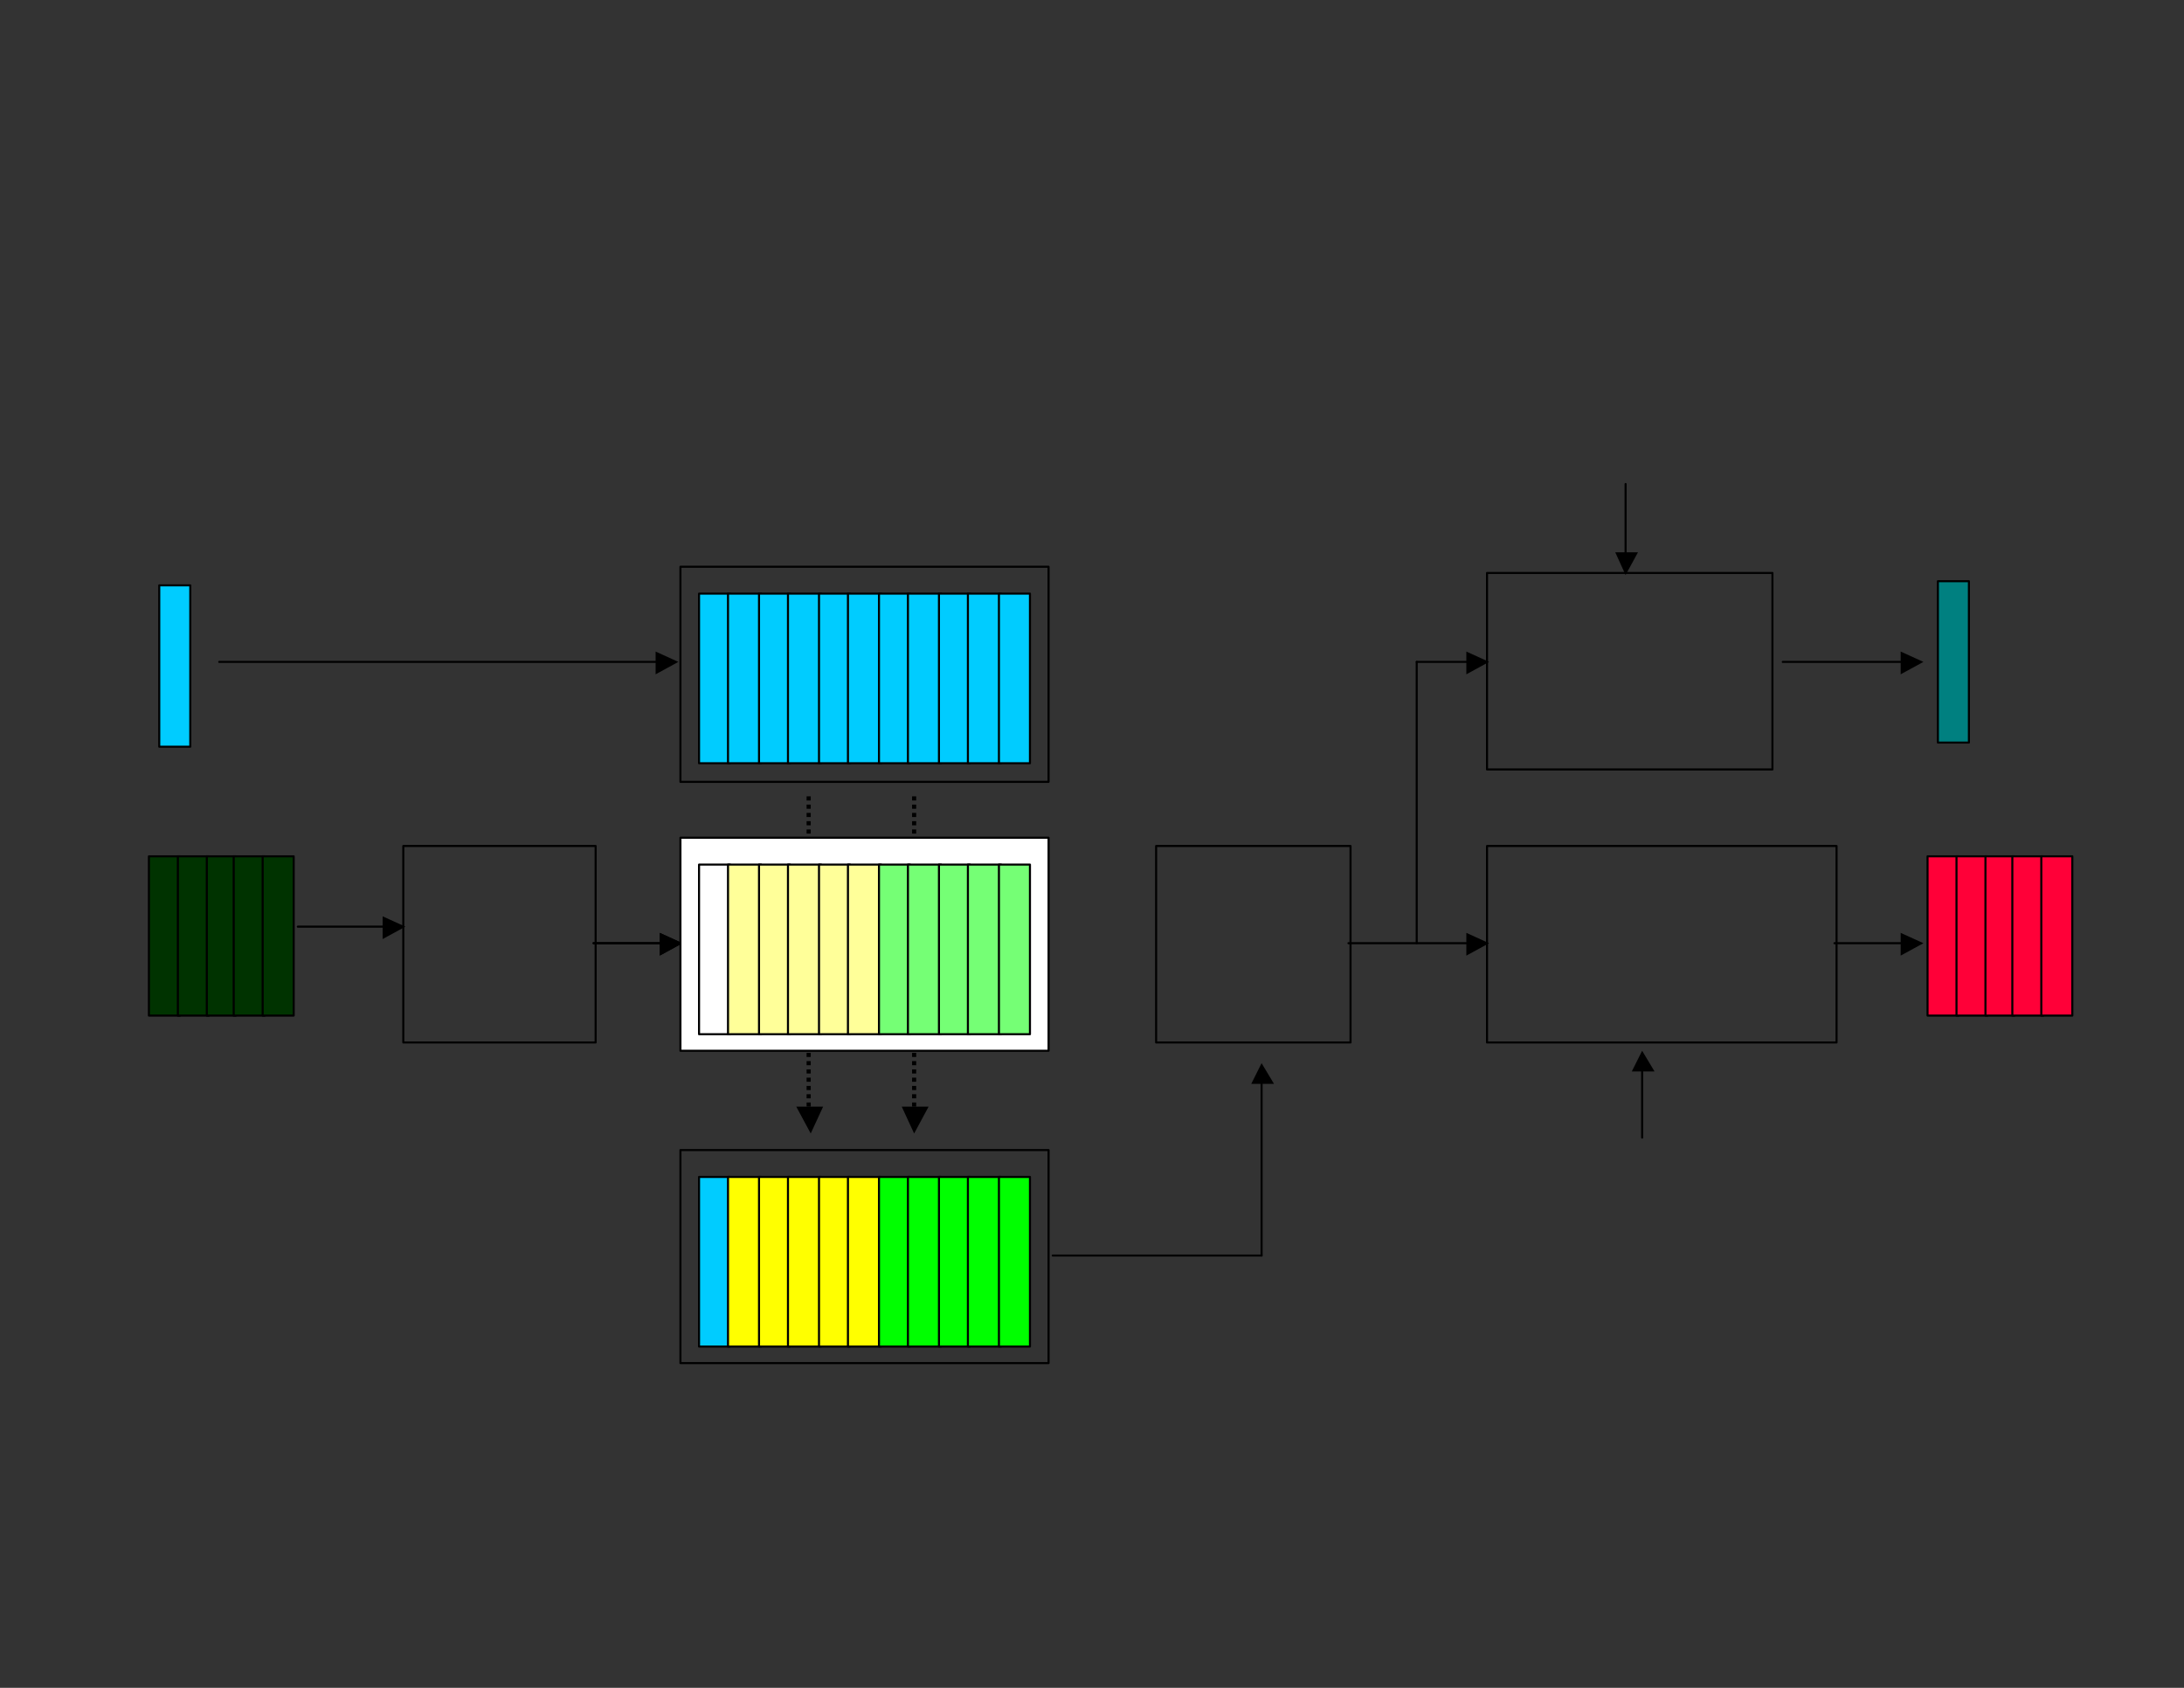 <?xml version="1.0" encoding="UTF-8" standalone="no"?>
<!-- Created with Inkscape (http://www.inkscape.org/) -->

<svg
   xmlns:dc="http://purl.org/dc/elements/1.1/"
   xmlns:cc="http://creativecommons.org/ns#"
   xmlns:rdf="http://www.w3.org/1999/02/22-rdf-syntax-ns#"
   xmlns:svg="http://www.w3.org/2000/svg"
   xmlns="http://www.w3.org/2000/svg"
   xmlns:sodipodi="http://sodipodi.sourceforge.net/DTD/sodipodi-0.dtd"
   xmlns:inkscape="http://www.inkscape.org/namespaces/inkscape"
   id="svg2"
   version="1.1"
   inkscape:version="0.91 r13725"
   xml:space="preserve"
   width="990"
   height="765"
   viewBox="0 0 990 765"
   sodipodi:docname="unscented_transform_schematic.svg"><rect x="0" y="0" width="990" height="765" fill="#333333" stroke="none"/><defs
     id="defs6"><clipPath
       clipPathUnits="userSpaceOnUse"
       id="clipPath230"><path
         d="m 55.5,316.5 15,0 0,18.75 -15,0 0,-18.75 z"
         id="path232"
         inkscape:connector-curvature="0" /></clipPath><clipPath
       clipPathUnits="userSpaceOnUse"
       id="clipPath252"><path
         d="m 72.75,213.75 22.5,0 0,24 -22.5,0 0,-24 z"
         id="path254"
         inkscape:connector-curvature="0" /></clipPath><clipPath
       clipPathUnits="userSpaceOnUse"
       id="clipPath264"><path
         d="m 72.75,211.5 22.5,0 0,14.25 -22.5,0 0,-14.25 z"
         id="path266"
         inkscape:connector-curvature="0" /></clipPath><clipPath
       clipPathUnits="userSpaceOnUse"
       id="clipPath316"><path
         d="m 386.25,121.5 250.5,0 0,30 -250.5,0 0,-30 z"
         id="path318"
         inkscape:connector-curvature="0" /></clipPath><clipPath
       clipPathUnits="userSpaceOnUse"
       id="clipPath328"><path
         d="m 386.25,121.5 250.5,0 0,30 -250.5,0 0,-30 z"
         id="path330"
         inkscape:connector-curvature="0" /></clipPath><clipPath
       clipPathUnits="userSpaceOnUse"
       id="clipPath352"><path
         d="m 429,260.25 47.25,0 0,25.5 -47.25,0 0,-25.5 z"
         id="path354"
         inkscape:connector-curvature="0" /></clipPath><clipPath
       clipPathUnits="userSpaceOnUse"
       id="clipPath364"><path
         d="m 429,255.75 47.25,0 0,30 -47.25,0 0,-30 z"
         id="path366"
         inkscape:connector-curvature="0" /></clipPath><clipPath
       clipPathUnits="userSpaceOnUse"
       id="clipPath376"><path
         d="m 429,255.75 47.25,0 0,30 -47.25,0 0,-30 z"
         id="path378"
         inkscape:connector-curvature="0" /></clipPath><clipPath
       clipPathUnits="userSpaceOnUse"
       id="clipPath420"><path
         d="m 564,414 22.5,0 0,24 -22.5,0 0,-24 z"
         id="path422"
         inkscape:connector-curvature="0" /></clipPath><clipPath
       clipPathUnits="userSpaceOnUse"
       id="clipPath432"><path
         d="m 564,412.5 22.5,0 0,12.75 -22.5,0 0,-12.75 z"
         id="path434"
         inkscape:connector-curvature="0" /></clipPath><clipPath
       clipPathUnits="userSpaceOnUse"
       id="clipPath448"><path
         d="m 570.75,196.5 21.75,0 0,24 -21.75,0 0,-24 z"
         id="path450"
         inkscape:connector-curvature="0" /></clipPath><clipPath
       clipPathUnits="userSpaceOnUse"
       id="clipPath460"><path
         d="m 570.75,195 21.75,0 0,12.75 -21.75,0 0,-12.75 z"
         id="path462"
         inkscape:connector-curvature="0" /></clipPath><clipPath
       clipPathUnits="userSpaceOnUse"
       id="clipPath476"><path
         d="m 700.5,317.25 15,0 0,22.5 -15,0 0,-22.5 z"
         id="path478"
         inkscape:connector-curvature="0" /></clipPath><clipPath
       clipPathUnits="userSpaceOnUse"
       id="clipPath498"><path
         d="m 717.75,215.25 22.5,0 0,24.75 -22.5,0 0,-24.75 z"
         id="path500"
         inkscape:connector-curvature="0" /></clipPath><clipPath
       clipPathUnits="userSpaceOnUse"
       id="clipPath522"><path
         d="m 501,239.25 24,0 0,24 -24,0 0,-24 z"
         id="path524"
         inkscape:connector-curvature="0" /></clipPath><clipPath
       clipPathUnits="userSpaceOnUse"
       id="clipPath534"><path
         d="m 501,237.75 24,0 0,12.75 -24,0 0,-12.75 z"
         id="path536"
         inkscape:connector-curvature="0" /></clipPath></defs><sodipodi:namedview
     pagecolor="#ffffff"
     bordercolor="#666666"
     borderopacity="1"
     objecttolerance="10"
     gridtolerance="10"
     guidetolerance="10"
     inkscape:pageopacity="0"
     inkscape:pageshadow="2"
     inkscape:window-width="1278"
     inkscape:window-height="694"
     id="namedview4"
     showgrid="false"
     inkscape:zoom="1.0845393"
     inkscape:cx="559.15282"
     inkscape:cy="335.20469"
     inkscape:window-x="0"
     inkscape:window-y="0"
     inkscape:window-maximized="0"
     inkscape:current-layer="g10" /><g
     id="g10"
     inkscape:groupmode="layer"
     inkscape:label="The Unscented Particle Filter Presentation"
     transform="matrix(1.25,0,0,-1.25,0,765)"><path
       d="m 292.5,321.75 1.5,0 0,1.5 -1.5,0 0,-1.5 z"
       style="fill:#000000;fill-opacity:1;fill-rule:nonzero;stroke:none"
       id="path14"
       inkscape:connector-curvature="0" /><path
       d="m 292.5,318.75 1.5,0 0,1.5 -1.5,0 0,-1.5 z"
       style="fill:#000000;fill-opacity:1;fill-rule:nonzero;stroke:none"
       id="path16"
       inkscape:connector-curvature="0" /><path
       d="m 292.5,315.75 1.5,0 0,1.5 -1.5,0 0,-1.5 z"
       style="fill:#000000;fill-opacity:1;fill-rule:nonzero;stroke:none"
       id="path18"
       inkscape:connector-curvature="0" /><path
       d="m 292.5,312.75 1.5,0 0,1.5 -1.5,0 0,-1.5 z"
       style="fill:#000000;fill-opacity:1;fill-rule:nonzero;stroke:none"
       id="path20"
       inkscape:connector-curvature="0" /><path
       d="m 292.5,309.75 1.5,0 0,1.5 -1.5,0 0,-1.5 z"
       style="fill:#000000;fill-opacity:1;fill-rule:nonzero;stroke:none"
       id="path22"
       inkscape:connector-curvature="0" /><path
       d="m 292.5,306.75 1.5,0 0,1.5 -1.5,0 0,-1.5 z"
       style="fill:#000000;fill-opacity:1;fill-rule:nonzero;stroke:none"
       id="path24"
       inkscape:connector-curvature="0" /><path
       d="m 292.5,303.75 1.5,0 0,1.5 -1.5,0 0,-1.5 z"
       style="fill:#000000;fill-opacity:1;fill-rule:nonzero;stroke:none"
       id="path26"
       inkscape:connector-curvature="0" /><path
       d="m 292.5,300.75 1.5,0 0,1.5 -1.5,0 0,-1.5 z"
       style="fill:#000000;fill-opacity:1;fill-rule:nonzero;stroke:none"
       id="path28"
       inkscape:connector-curvature="0" /><path
       d="m 292.5,297.75 1.5,0 0,1.5 -1.5,0 0,-1.5 z"
       style="fill:#000000;fill-opacity:1;fill-rule:nonzero;stroke:none"
       id="path30"
       inkscape:connector-curvature="0" /><path
       d="m 292.5,294.75 1.5,0 0,1.5 -1.5,0 0,-1.5 z"
       style="fill:#000000;fill-opacity:1;fill-rule:nonzero;stroke:none"
       id="path32"
       inkscape:connector-curvature="0" /><path
       d="m 292.5,291.75 1.5,0 0,1.5 -1.5,0 0,-1.5 z"
       style="fill:#000000;fill-opacity:1;fill-rule:nonzero;stroke:none"
       id="path34"
       inkscape:connector-curvature="0" /><path
       d="m 292.5,288.75 1.5,0 0,1.5 -1.5,0 0,-1.5 z"
       style="fill:#000000;fill-opacity:1;fill-rule:nonzero;stroke:none"
       id="path36"
       inkscape:connector-curvature="0" /><path
       d="m 292.5,285.75 1.5,0 0,1.5 -1.5,0 0,-1.5 z"
       style="fill:#000000;fill-opacity:1;fill-rule:nonzero;stroke:none"
       id="path38"
       inkscape:connector-curvature="0" /><path
       d="m 292.5,282.75 1.5,0 0,1.5 -1.5,0 0,-1.5 z"
       style="fill:#000000;fill-opacity:1;fill-rule:nonzero;stroke:none"
       id="path40"
       inkscape:connector-curvature="0" /><path
       d="m 292.5,279.75 1.5,0 0,1.5 -1.5,0 0,-1.5 z"
       style="fill:#000000;fill-opacity:1;fill-rule:nonzero;stroke:none"
       id="path42"
       inkscape:connector-curvature="0" /><path
       d="m 292.5,276.75 1.5,0 0,1.5 -1.5,0 0,-1.5 z"
       style="fill:#000000;fill-opacity:1;fill-rule:nonzero;stroke:none"
       id="path44"
       inkscape:connector-curvature="0" /><path
       d="m 292.5,273.75 1.5,0 0,1.5 -1.5,0 0,-1.5 z"
       style="fill:#000000;fill-opacity:1;fill-rule:nonzero;stroke:none"
       id="path46"
       inkscape:connector-curvature="0" /><path
       d="m 292.5,270.75 1.5,0 0,1.5 -1.5,0 0,-1.5 z"
       style="fill:#000000;fill-opacity:1;fill-rule:nonzero;stroke:none"
       id="path48"
       inkscape:connector-curvature="0" /><path
       d="m 292.5,267.75 1.5,0 0,1.5 -1.5,0 0,-1.5 z"
       style="fill:#000000;fill-opacity:1;fill-rule:nonzero;stroke:none"
       id="path50"
       inkscape:connector-curvature="0" /><path
       d="m 292.5,264.75 1.5,0 0,1.5 -1.5,0 0,-1.5 z"
       style="fill:#000000;fill-opacity:1;fill-rule:nonzero;stroke:none"
       id="path52"
       inkscape:connector-curvature="0" /><path
       d="m 292.5,261.75 1.5,0 0,1.5 -1.5,0 0,-1.5 z"
       style="fill:#000000;fill-opacity:1;fill-rule:nonzero;stroke:none"
       id="path54"
       inkscape:connector-curvature="0" /><path
       d="m 292.5,258.75 1.5,0 0,1.5 -1.5,0 0,-1.5 z"
       style="fill:#000000;fill-opacity:1;fill-rule:nonzero;stroke:none"
       id="path56"
       inkscape:connector-curvature="0" /><path
       d="m 292.5,255.75 1.5,0 0,1.5 -1.5,0 0,-1.5 z"
       style="fill:#000000;fill-opacity:1;fill-rule:nonzero;stroke:none"
       id="path58"
       inkscape:connector-curvature="0" /><path
       d="m 292.5,252.75 1.5,0 0,1.5 -1.5,0 0,-1.5 z"
       style="fill:#000000;fill-opacity:1;fill-rule:nonzero;stroke:none"
       id="path60"
       inkscape:connector-curvature="0" /><path
       d="m 292.5,249.75 1.5,0 0,1.5 -1.5,0 0,-1.5 z"
       style="fill:#000000;fill-opacity:1;fill-rule:nonzero;stroke:none"
       id="path62"
       inkscape:connector-curvature="0" /><path
       d="m 292.5,246.75 1.5,0 0,1.5 -1.5,0 0,-1.5 z"
       style="fill:#000000;fill-opacity:1;fill-rule:nonzero;stroke:none"
       id="path64"
       inkscape:connector-curvature="0" /><path
       d="m 292.5,243.75 1.5,0 0,1.5 -1.5,0 0,-1.5 z"
       style="fill:#000000;fill-opacity:1;fill-rule:nonzero;stroke:none"
       id="path66"
       inkscape:connector-curvature="0" /><path
       d="m 292.5,240.75 1.5,0 0,1.5 -1.5,0 0,-1.5 z"
       style="fill:#000000;fill-opacity:1;fill-rule:nonzero;stroke:none"
       id="path68"
       inkscape:connector-curvature="0" /><path
       d="m 292.5,237.75 1.5,0 0,1.5 -1.5,0 0,-1.5 z"
       style="fill:#000000;fill-opacity:1;fill-rule:nonzero;stroke:none"
       id="path70"
       inkscape:connector-curvature="0" /><path
       d="m 292.5,234.75 1.5,0 0,1.5 -1.5,0 0,-1.5 z"
       style="fill:#000000;fill-opacity:1;fill-rule:nonzero;stroke:none"
       id="path72"
       inkscape:connector-curvature="0" /><path
       d="m 292.5,231.75 1.5,0 0,1.5 -1.5,0 0,-1.5 z"
       style="fill:#000000;fill-opacity:1;fill-rule:nonzero;stroke:none"
       id="path74"
       inkscape:connector-curvature="0" /><path
       d="m 292.5,228.75 1.5,0 0,1.5 -1.5,0 0,-1.5 z"
       style="fill:#000000;fill-opacity:1;fill-rule:nonzero;stroke:none"
       id="path76"
       inkscape:connector-curvature="0" /><path
       d="m 292.5,225.75 1.5,0 0,1.5 -1.5,0 0,-1.5 z"
       style="fill:#000000;fill-opacity:1;fill-rule:nonzero;stroke:none"
       id="path78"
       inkscape:connector-curvature="0" /><path
       d="m 292.5,222.75 1.5,0 0,1.5 -1.5,0 0,-1.5 z"
       style="fill:#000000;fill-opacity:1;fill-rule:nonzero;stroke:none"
       id="path80"
       inkscape:connector-curvature="0" /><path
       d="m 292.5,219.75 1.5,0 0,1.5 -1.5,0 0,-1.5 z"
       style="fill:#000000;fill-opacity:1;fill-rule:nonzero;stroke:none"
       id="path82"
       inkscape:connector-curvature="0" /><path
       d="m 292.5,216.75 1.5,0 0,1.5 -1.5,0 0,-1.5 z"
       style="fill:#000000;fill-opacity:1;fill-rule:nonzero;stroke:none"
       id="path84"
       inkscape:connector-curvature="0" /><path
       d="m 292.5,213.75 1.5,0 0,1.5 -1.5,0 0,-1.5 z"
       style="fill:#000000;fill-opacity:1;fill-rule:nonzero;stroke:none"
       id="path86"
       inkscape:connector-curvature="0" /><path
       d="m 292.5,210.75 1.5,0 0,1.5 -1.5,0 0,-1.5 z"
       style="fill:#000000;fill-opacity:1;fill-rule:nonzero;stroke:none"
       id="path88"
       inkscape:connector-curvature="0" /><path
       d="M 288.75,210.75 294,201 l 4.5,9.75 -9.75,0"
       style="fill:#000000;fill-opacity:1;fill-rule:evenodd;stroke:none"
       id="path90"
       inkscape:connector-curvature="0" /><path
       d="m 330.75,321.75 1.5,0 0,1.5 -1.5,0 0,-1.5 z"
       style="fill:#000000;fill-opacity:1;fill-rule:nonzero;stroke:none"
       id="path92"
       inkscape:connector-curvature="0" /><path
       d="m 330.75,318.75 1.5,0 0,1.5 -1.5,0 0,-1.5 z"
       style="fill:#000000;fill-opacity:1;fill-rule:nonzero;stroke:none"
       id="path94"
       inkscape:connector-curvature="0" /><path
       d="m 330.75,315.75 1.5,0 0,1.5 -1.5,0 0,-1.5 z"
       style="fill:#000000;fill-opacity:1;fill-rule:nonzero;stroke:none"
       id="path96"
       inkscape:connector-curvature="0" /><path
       d="m 330.75,312.75 1.5,0 0,1.5 -1.5,0 0,-1.5 z"
       style="fill:#000000;fill-opacity:1;fill-rule:nonzero;stroke:none"
       id="path98"
       inkscape:connector-curvature="0" /><path
       d="m 330.75,309.75 1.5,0 0,1.5 -1.5,0 0,-1.5 z"
       style="fill:#000000;fill-opacity:1;fill-rule:nonzero;stroke:none"
       id="path100"
       inkscape:connector-curvature="0" /><path
       d="m 330.75,306.75 1.5,0 0,1.5 -1.5,0 0,-1.5 z"
       style="fill:#000000;fill-opacity:1;fill-rule:nonzero;stroke:none"
       id="path102"
       inkscape:connector-curvature="0" /><path
       d="m 330.75,303.75 1.5,0 0,1.5 -1.5,0 0,-1.5 z"
       style="fill:#000000;fill-opacity:1;fill-rule:nonzero;stroke:none"
       id="path104"
       inkscape:connector-curvature="0" /><path
       d="m 330.75,300.75 1.5,0 0,1.5 -1.5,0 0,-1.5 z"
       style="fill:#000000;fill-opacity:1;fill-rule:nonzero;stroke:none"
       id="path106"
       inkscape:connector-curvature="0" /><path
       d="m 330.75,297.75 1.5,0 0,1.5 -1.5,0 0,-1.5 z"
       style="fill:#000000;fill-opacity:1;fill-rule:nonzero;stroke:none"
       id="path108"
       inkscape:connector-curvature="0" /><path
       d="m 330.75,294.75 1.5,0 0,1.5 -1.5,0 0,-1.5 z"
       style="fill:#000000;fill-opacity:1;fill-rule:nonzero;stroke:none"
       id="path110"
       inkscape:connector-curvature="0" /><path
       d="m 330.75,291.75 1.5,0 0,1.5 -1.5,0 0,-1.5 z"
       style="fill:#000000;fill-opacity:1;fill-rule:nonzero;stroke:none"
       id="path112"
       inkscape:connector-curvature="0" /><path
       d="m 330.75,288.75 1.5,0 0,1.5 -1.5,0 0,-1.5 z"
       style="fill:#000000;fill-opacity:1;fill-rule:nonzero;stroke:none"
       id="path114"
       inkscape:connector-curvature="0" /><path
       d="m 330.75,285.75 1.5,0 0,1.5 -1.5,0 0,-1.5 z"
       style="fill:#000000;fill-opacity:1;fill-rule:nonzero;stroke:none"
       id="path116"
       inkscape:connector-curvature="0" /><path
       d="m 330.75,282.75 1.5,0 0,1.5 -1.5,0 0,-1.5 z"
       style="fill:#000000;fill-opacity:1;fill-rule:nonzero;stroke:none"
       id="path118"
       inkscape:connector-curvature="0" /><path
       d="m 330.75,279.75 1.5,0 0,1.5 -1.5,0 0,-1.5 z"
       style="fill:#000000;fill-opacity:1;fill-rule:nonzero;stroke:none"
       id="path120"
       inkscape:connector-curvature="0" /><path
       d="m 330.75,276.75 1.5,0 0,1.5 -1.5,0 0,-1.5 z"
       style="fill:#000000;fill-opacity:1;fill-rule:nonzero;stroke:none"
       id="path122"
       inkscape:connector-curvature="0" /><path
       d="m 330.75,273.75 1.5,0 0,1.5 -1.5,0 0,-1.5 z"
       style="fill:#000000;fill-opacity:1;fill-rule:nonzero;stroke:none"
       id="path124"
       inkscape:connector-curvature="0" /><path
       d="m 330.75,270.75 1.5,0 0,1.5 -1.5,0 0,-1.5 z"
       style="fill:#000000;fill-opacity:1;fill-rule:nonzero;stroke:none"
       id="path126"
       inkscape:connector-curvature="0" /><path
       d="m 330.75,267.75 1.5,0 0,1.5 -1.5,0 0,-1.5 z"
       style="fill:#000000;fill-opacity:1;fill-rule:nonzero;stroke:none"
       id="path128"
       inkscape:connector-curvature="0" /><path
       d="m 330.75,264.75 1.5,0 0,1.5 -1.5,0 0,-1.5 z"
       style="fill:#000000;fill-opacity:1;fill-rule:nonzero;stroke:none"
       id="path130"
       inkscape:connector-curvature="0" /><path
       d="m 330.75,261.75 1.5,0 0,1.5 -1.5,0 0,-1.5 z"
       style="fill:#000000;fill-opacity:1;fill-rule:nonzero;stroke:none"
       id="path132"
       inkscape:connector-curvature="0" /><path
       d="m 330.75,258.75 1.5,0 0,1.5 -1.5,0 0,-1.5 z"
       style="fill:#000000;fill-opacity:1;fill-rule:nonzero;stroke:none"
       id="path134"
       inkscape:connector-curvature="0" /><path
       d="m 330.75,255.75 1.5,0 0,1.5 -1.5,0 0,-1.5 z"
       style="fill:#000000;fill-opacity:1;fill-rule:nonzero;stroke:none"
       id="path136"
       inkscape:connector-curvature="0" /><path
       d="m 330.75,252.75 1.5,0 0,1.5 -1.5,0 0,-1.5 z"
       style="fill:#000000;fill-opacity:1;fill-rule:nonzero;stroke:none"
       id="path138"
       inkscape:connector-curvature="0" /><path
       d="m 330.75,249.75 1.5,0 0,1.5 -1.5,0 0,-1.5 z"
       style="fill:#000000;fill-opacity:1;fill-rule:nonzero;stroke:none"
       id="path140"
       inkscape:connector-curvature="0" /><path
       d="m 330.75,246.75 1.5,0 0,1.5 -1.5,0 0,-1.5 z"
       style="fill:#000000;fill-opacity:1;fill-rule:nonzero;stroke:none"
       id="path142"
       inkscape:connector-curvature="0" /><path
       d="m 330.75,243.75 1.5,0 0,1.5 -1.5,0 0,-1.5 z"
       style="fill:#000000;fill-opacity:1;fill-rule:nonzero;stroke:none"
       id="path144"
       inkscape:connector-curvature="0" /><path
       d="m 330.75,240.75 1.5,0 0,1.5 -1.5,0 0,-1.5 z"
       style="fill:#000000;fill-opacity:1;fill-rule:nonzero;stroke:none"
       id="path146"
       inkscape:connector-curvature="0" /><path
       d="m 330.75,237.75 1.5,0 0,1.5 -1.5,0 0,-1.5 z"
       style="fill:#000000;fill-opacity:1;fill-rule:nonzero;stroke:none"
       id="path148"
       inkscape:connector-curvature="0" /><path
       d="m 330.75,234.75 1.5,0 0,1.5 -1.5,0 0,-1.5 z"
       style="fill:#000000;fill-opacity:1;fill-rule:nonzero;stroke:none"
       id="path150"
       inkscape:connector-curvature="0" /><path
       d="m 330.75,231.75 1.5,0 0,1.5 -1.5,0 0,-1.5 z"
       style="fill:#000000;fill-opacity:1;fill-rule:nonzero;stroke:none"
       id="path152"
       inkscape:connector-curvature="0" /><path
       d="m 330.75,228.75 1.5,0 0,1.5 -1.5,0 0,-1.5 z"
       style="fill:#000000;fill-opacity:1;fill-rule:nonzero;stroke:none"
       id="path154"
       inkscape:connector-curvature="0" /><path
       d="m 330.75,225.75 1.5,0 0,1.5 -1.5,0 0,-1.5 z"
       style="fill:#000000;fill-opacity:1;fill-rule:nonzero;stroke:none"
       id="path156"
       inkscape:connector-curvature="0" /><path
       d="m 330.75,222.75 1.5,0 0,1.5 -1.5,0 0,-1.5 z"
       style="fill:#000000;fill-opacity:1;fill-rule:nonzero;stroke:none"
       id="path158"
       inkscape:connector-curvature="0" /><path
       d="m 330.75,219.75 1.5,0 0,1.5 -1.5,0 0,-1.5 z"
       style="fill:#000000;fill-opacity:1;fill-rule:nonzero;stroke:none"
       id="path160"
       inkscape:connector-curvature="0" /><path
       d="m 330.75,216.75 1.5,0 0,1.5 -1.5,0 0,-1.5 z"
       style="fill:#000000;fill-opacity:1;fill-rule:nonzero;stroke:none"
       id="path162"
       inkscape:connector-curvature="0" /><path
       d="m 330.75,213.75 1.5,0 0,1.5 -1.5,0 0,-1.5 z"
       style="fill:#000000;fill-opacity:1;fill-rule:nonzero;stroke:none"
       id="path164"
       inkscape:connector-curvature="0" /><path
       d="m 330.75,210.75 1.5,0 0,1.5 -1.5,0 0,-1.5 z"
       style="fill:#000000;fill-opacity:1;fill-rule:nonzero;stroke:none"
       id="path166"
       inkscape:connector-curvature="0" /><path
       d="m 327,210.75 4.5,-9.75 5.25,9.75 -9.75,0"
       style="fill:#000000;fill-opacity:1;fill-rule:evenodd;stroke:none"
       id="path168"
       inkscape:connector-curvature="0" /><path
       d="m 108,276 32.25,0"
       style="fill:none;stroke:#000000;stroke-width:0.75;stroke-linecap:round;stroke-linejoin:round;stroke-miterlimit:10;stroke-dasharray:none;stroke-opacity:1"
       id="path170"
       inkscape:connector-curvature="0" /><path
       d="m 138.75,271.5 8.25,4.5 -8.25,3.75 0,-8.25"
       style="fill:#000000;fill-opacity:1;fill-rule:evenodd;stroke:none"
       id="path172"
       inkscape:connector-curvature="0" /><path
       d="m 146.25,234 69.75,0 0,71.25 -69.75,0 0,-71.25 z"
       style="fill:none;stroke:#000000;stroke-width:0.75;stroke-linecap:round;stroke-linejoin:round;stroke-miterlimit:10;stroke-dasharray:none;stroke-opacity:1"
       id="path174"
       inkscape:connector-curvature="0" /><path
       d="m 215.25,270 25.5,0"
       style="fill:none;stroke:#000000;stroke-width:0.75;stroke-linecap:round;stroke-linejoin:round;stroke-miterlimit:10;stroke-dasharray:none;stroke-opacity:1"
       id="path186"
       inkscape:connector-curvature="0" /><path
       d="m 239.25,265.5 8.25,4.5 -8.25,3.75 0,-8.25"
       style="fill:#000000;fill-opacity:1;fill-rule:evenodd;stroke:none"
       id="path188"
       inkscape:connector-curvature="0" /><path
       d="m 215.25,270 25.5,0"
       style="fill:none;stroke:#000000;stroke-width:0.75;stroke-linecap:round;stroke-linejoin:round;stroke-miterlimit:10;stroke-dasharray:none;stroke-opacity:1"
       id="path190"
       inkscape:connector-curvature="0" /><path
       d="m 239.25,265.5 8.25,4.5 -8.25,3.75 0,-8.25"
       style="fill:#000000;fill-opacity:1;fill-rule:evenodd;stroke:none"
       id="path192"
       inkscape:connector-curvature="0" /><path
       d="m 79.5,372 159.75,0"
       style="fill:none;stroke:#000000;stroke-width:0.75;stroke-linecap:round;stroke-linejoin:round;stroke-miterlimit:10;stroke-dasharray:none;stroke-opacity:1"
       id="path194"
       inkscape:connector-curvature="0" /><path
       d="m 237.75,367.5 8.25,4.5 -8.25,3.75 0,-8.25"
       style="fill:#000000;fill-opacity:1;fill-rule:evenodd;stroke:none"
       id="path196"
       inkscape:connector-curvature="0" /><path
       d="m 246.75,231 133.5,0 0,77.25 -133.5,0 0,-77.25 z"
       style="fill:#ffffff;fill-opacity:1;fill-rule:nonzero;stroke:#000000;stroke-width:0.75;stroke-linecap:round;stroke-linejoin:round;stroke-miterlimit:10;stroke-dasharray:none;stroke-opacity:1"
       id="path198"
       inkscape:connector-curvature="0" /><path
       d="m 253.5,237 11.25,0 0,61.5 -11.25,0 0,-61.5 z"
       style="fill:none;stroke:#000000;stroke-width:0.75;stroke-linecap:round;stroke-linejoin:round;stroke-miterlimit:10;stroke-dasharray:none;stroke-opacity:1"
       id="path200"
       inkscape:connector-curvature="0" /><path
       d="m 264,237 12,0 0,61.5 -12,0 0,-61.5 z"
       style="fill:#ffff99;fill-opacity:1;fill-rule:nonzero;stroke:#000000;stroke-width:0.75;stroke-linecap:round;stroke-linejoin:round;stroke-miterlimit:10;stroke-dasharray:none;stroke-opacity:1"
       id="path202"
       inkscape:connector-curvature="0" /><path
       d="m 275.25,237 11.25,0 0,61.5 -11.25,0 0,-61.5 z"
       style="fill:#ffff99;fill-opacity:1;fill-rule:nonzero;stroke:#000000;stroke-width:0.75;stroke-linecap:round;stroke-linejoin:round;stroke-miterlimit:10;stroke-dasharray:none;stroke-opacity:1"
       id="path204"
       inkscape:connector-curvature="0" /><path
       d="m 285.75,237 12,0 0,61.5 -12,0 0,-61.5 z"
       style="fill:#ffff99;fill-opacity:1;fill-rule:nonzero;stroke:#000000;stroke-width:0.75;stroke-linecap:round;stroke-linejoin:round;stroke-miterlimit:10;stroke-dasharray:none;stroke-opacity:1"
       id="path206"
       inkscape:connector-curvature="0" /><path
       d="m 297,237 11.25,0 0,61.5 -11.25,0 0,-61.5 z"
       style="fill:#ffff99;fill-opacity:1;fill-rule:nonzero;stroke:#000000;stroke-width:0.75;stroke-linecap:round;stroke-linejoin:round;stroke-miterlimit:10;stroke-dasharray:none;stroke-opacity:1"
       id="path208"
       inkscape:connector-curvature="0" /><path
       d="m 307.5,237 12,0 0,61.5 -12,0 0,-61.5 z"
       style="fill:#ffff99;fill-opacity:1;fill-rule:nonzero;stroke:#000000;stroke-width:0.75;stroke-linecap:round;stroke-linejoin:round;stroke-miterlimit:10;stroke-dasharray:none;stroke-opacity:1"
       id="path210"
       inkscape:connector-curvature="0" /><path
       d="m 318.75,237 11.25,0 0,61.5 -11.25,0 0,-61.5 z"
       style="fill:#75ff75;fill-opacity:1;fill-rule:nonzero;stroke:#000000;stroke-width:0.75;stroke-linecap:round;stroke-linejoin:round;stroke-miterlimit:10;stroke-dasharray:none;stroke-opacity:1"
       id="path212"
       inkscape:connector-curvature="0" /><path
       d="m 329.25,237 12,0 0,61.5 -12,0 0,-61.5 z"
       style="fill:#75ff75;fill-opacity:1;fill-rule:nonzero;stroke:#000000;stroke-width:0.75;stroke-linecap:round;stroke-linejoin:round;stroke-miterlimit:10;stroke-dasharray:none;stroke-opacity:1"
       id="path214"
       inkscape:connector-curvature="0" /><path
       d="m 340.5,237 11.25,0 0,61.5 -11.25,0 0,-61.5 z"
       style="fill:#75ff75;fill-opacity:1;fill-rule:nonzero;stroke:#000000;stroke-width:0.75;stroke-linecap:round;stroke-linejoin:round;stroke-miterlimit:10;stroke-dasharray:none;stroke-opacity:1"
       id="path216"
       inkscape:connector-curvature="0" /><path
       d="m 351,237 12,0 0,61.5 -12,0 0,-61.5 z"
       style="fill:#75ff75;fill-opacity:1;fill-rule:nonzero;stroke:#000000;stroke-width:0.75;stroke-linecap:round;stroke-linejoin:round;stroke-miterlimit:10;stroke-dasharray:none;stroke-opacity:1"
       id="path218"
       inkscape:connector-curvature="0" /><path
       d="m 362.25,237 11.25,0 0,61.5 -11.25,0 0,-61.5 z"
       style="fill:#75ff75;fill-opacity:1;fill-rule:nonzero;stroke:#000000;stroke-width:0.75;stroke-linecap:round;stroke-linejoin:round;stroke-miterlimit:10;stroke-dasharray:none;stroke-opacity:1"
       id="path220"
       inkscape:connector-curvature="0" /><path
       d="m 57.75,341.25 11.25,0 0,58.5 -11.25,0 0,-58.5 z"
       style="fill:#00ccff;fill-opacity:1;fill-rule:nonzero;stroke:#000000;stroke-width:0.75;stroke-linecap:round;stroke-linejoin:round;stroke-miterlimit:10;stroke-dasharray:none;stroke-opacity:1"
       id="path222"
       inkscape:connector-curvature="0" /><path
       d="m 54,243.75 11.25,0 0,57.75 -11.25,0 0,-57.75 z"
       style="fill:#003300;fill-opacity:1;fill-rule:nonzero;stroke:#000000;stroke-width:0.75;stroke-linecap:round;stroke-linejoin:round;stroke-miterlimit:10;stroke-dasharray:none;stroke-opacity:1"
       id="path238"
       inkscape:connector-curvature="0" /><path
       d="m 64.5,243.75 11.25,0 0,57.75 -11.25,0 0,-57.75 z"
       style="fill:#003300;fill-opacity:1;fill-rule:nonzero;stroke:#000000;stroke-width:0.75;stroke-linecap:round;stroke-linejoin:round;stroke-miterlimit:10;stroke-dasharray:none;stroke-opacity:1"
       id="path240"
       inkscape:connector-curvature="0" /><path
       d="m 75,243.75 10.5,0 0,57.75 -10.5,0 0,-57.75 z"
       style="fill:#003300;fill-opacity:1;fill-rule:nonzero;stroke:#000000;stroke-width:0.75;stroke-linecap:round;stroke-linejoin:round;stroke-miterlimit:10;stroke-dasharray:none;stroke-opacity:1"
       id="path242"
       inkscape:connector-curvature="0" /><path
       d="m 84.75,243.75 11.25,0 0,57.75 -11.25,0 0,-57.75 z"
       style="fill:#003300;fill-opacity:1;fill-rule:nonzero;stroke:#000000;stroke-width:0.75;stroke-linecap:round;stroke-linejoin:round;stroke-miterlimit:10;stroke-dasharray:none;stroke-opacity:1"
       id="path244"
       inkscape:connector-curvature="0" /><path
       d="m 95.25,243.75 11.25,0 0,57.75 -11.25,0 0,-57.75 z"
       style="fill:#003300;fill-opacity:1;fill-rule:nonzero;stroke:#000000;stroke-width:0.75;stroke-linecap:round;stroke-linejoin:round;stroke-miterlimit:10;stroke-dasharray:none;stroke-opacity:1"
       id="path246"
       inkscape:connector-curvature="0" /><path
       d="m 539.25,333 103.5,0 0,71.25 -103.5,0 0,-71.25 z"
       style="fill:none;stroke:#000000;stroke-width:0.75;stroke-linecap:round;stroke-linejoin:round;stroke-miterlimit:10;stroke-dasharray:none;stroke-opacity:1"
       id="path344"
       inkscape:connector-curvature="0" /><path
       d="m 381.75,156.75 75.75,0"
       style="fill:none;stroke:#000000;stroke-width:0.75;stroke-linecap:round;stroke-linejoin:round;stroke-miterlimit:10;stroke-dasharray:none;stroke-opacity:1"
       id="path346"
       inkscape:connector-curvature="0" /><path
       d="m 419.25,234 70.5,0 0,71.25 -70.5,0 0,-71.25 z"
       style="fill:none;stroke:#000000;stroke-width:0.75;stroke-linecap:round;stroke-linejoin:round;stroke-miterlimit:10;stroke-dasharray:none;stroke-opacity:1"
       id="path384"
       inkscape:connector-curvature="0" /><path
       d="m 489,270 24.75,0"
       style="fill:none;stroke:#000000;stroke-width:0.75;stroke-linecap:round;stroke-linejoin:round;stroke-miterlimit:10;stroke-dasharray:none;stroke-opacity:1"
       id="path392"
       inkscape:connector-curvature="0" /><path
       d="m 513.75,372 19.5,0"
       style="fill:none;stroke:#000000;stroke-width:0.75;stroke-linecap:round;stroke-linejoin:round;stroke-miterlimit:10;stroke-dasharray:none;stroke-opacity:1"
       id="path394"
       inkscape:connector-curvature="0" /><path
       d="m 531.75,367.5 8.25,4.5 -8.25,3.75 0,-8.25"
       style="fill:#000000;fill-opacity:1;fill-rule:evenodd;stroke:none"
       id="path396"
       inkscape:connector-curvature="0" /><path
       d="m 513.75,372 0,-102 19.5,0"
       style="fill:none;stroke:#000000;stroke-width:0.75;stroke-linecap:round;stroke-linejoin:round;stroke-miterlimit:10;stroke-dasharray:none;stroke-opacity:1"
       id="path398"
       inkscape:connector-curvature="0" /><path
       d="m 531.75,265.5 8.25,4.5 -8.25,3.75 0,-8.25"
       style="fill:#000000;fill-opacity:1;fill-rule:evenodd;stroke:none"
       id="path400"
       inkscape:connector-curvature="0" /><path
       d="m 539.25,234 126.75,0 0,71.25 -126.75,0 0,-71.25 z"
       style="fill:none;stroke:#000000;stroke-width:0.75;stroke-linecap:round;stroke-linejoin:round;stroke-miterlimit:10;stroke-dasharray:none;stroke-opacity:1"
       id="path402"
       inkscape:connector-curvature="0" /><path
       d="m 589.5,436.5 0,-26.25"
       style="fill:none;stroke:#000000;stroke-width:0.75;stroke-linecap:round;stroke-linejoin:round;stroke-miterlimit:10;stroke-dasharray:none;stroke-opacity:1"
       id="path412"
       inkscape:connector-curvature="0" /><path
       d="m 585.75,411.75 3.75,-8.25 4.5,8.25 -8.25,0"
       style="fill:#000000;fill-opacity:1;fill-rule:evenodd;stroke:none"
       id="path414"
       inkscape:connector-curvature="0" /><path
       d="m 595.5,225.75 0,-26.25"
       style="fill:none;stroke:#000000;stroke-width:0.75;stroke-linecap:round;stroke-linejoin:round;stroke-miterlimit:10;stroke-dasharray:none;stroke-opacity:1"
       id="path440"
       inkscape:connector-curvature="0" /><path
       d="m 600,223.5 -4.5,7.5 -3.75,-7.5 8.25,0"
       style="fill:#000000;fill-opacity:1;fill-rule:evenodd;stroke:none"
       id="path442"
       inkscape:connector-curvature="0" /><path
       d="m 702.75,342.75 11.25,0 0,58.5 -11.25,0 0,-58.5 z"
       style="fill:#008080;fill-opacity:1;fill-rule:nonzero;stroke:#000000;stroke-width:0.75;stroke-linecap:round;stroke-linejoin:round;stroke-miterlimit:10;stroke-dasharray:none;stroke-opacity:1"
       id="path468"
       inkscape:connector-curvature="0" /><path
       d="m 699,243.75 11.25,0 0,57.75 -11.25,0 0,-57.75 z"
       style="fill:#ff0038;fill-opacity:1;fill-rule:nonzero;stroke:#000000;stroke-width:0.75;stroke-linecap:round;stroke-linejoin:round;stroke-miterlimit:10;stroke-dasharray:none;stroke-opacity:1"
       id="path484"
       inkscape:connector-curvature="0" /><path
       d="m 709.5,243.75 11.25,0 0,57.75 -11.25,0 0,-57.75 z"
       style="fill:#ff0038;fill-opacity:1;fill-rule:nonzero;stroke:#000000;stroke-width:0.75;stroke-linecap:round;stroke-linejoin:round;stroke-miterlimit:10;stroke-dasharray:none;stroke-opacity:1"
       id="path486"
       inkscape:connector-curvature="0" /><path
       d="m 720,243.75 10.5,0 0,57.75 -10.5,0 0,-57.75 z"
       style="fill:#ff0038;fill-opacity:1;fill-rule:nonzero;stroke:#000000;stroke-width:0.75;stroke-linecap:round;stroke-linejoin:round;stroke-miterlimit:10;stroke-dasharray:none;stroke-opacity:1"
       id="path488"
       inkscape:connector-curvature="0" /><path
       d="m 729.75,243.75 11.25,0 0,57.75 -11.25,0 0,-57.75 z"
       style="fill:#ff0038;fill-opacity:1;fill-rule:nonzero;stroke:#000000;stroke-width:0.75;stroke-linecap:round;stroke-linejoin:round;stroke-miterlimit:10;stroke-dasharray:none;stroke-opacity:1"
       id="path490"
       inkscape:connector-curvature="0" /><path
       d="m 740.25,243.75 11.25,0 0,57.75 -11.25,0 0,-57.75 z"
       style="fill:#ff0038;fill-opacity:1;fill-rule:nonzero;stroke:#000000;stroke-width:0.75;stroke-linecap:round;stroke-linejoin:round;stroke-miterlimit:10;stroke-dasharray:none;stroke-opacity:1"
       id="path492"
       inkscape:connector-curvature="0" /><path
       d="m 665.25,270 25.5,0"
       style="fill:none;stroke:#000000;stroke-width:0.75;stroke-linecap:round;stroke-linejoin:round;stroke-miterlimit:10;stroke-dasharray:none;stroke-opacity:1"
       id="path510"
       inkscape:connector-curvature="0" /><path
       d="m 689.25,265.5 8.25,4.5 -8.25,3.75 0,-8.25"
       style="fill:#000000;fill-opacity:1;fill-rule:evenodd;stroke:none"
       id="path512"
       inkscape:connector-curvature="0" /><path
       d="m 646.5,372 44.25,0"
       style="fill:none;stroke:#000000;stroke-width:0.75;stroke-linecap:round;stroke-linejoin:round;stroke-miterlimit:10;stroke-dasharray:none;stroke-opacity:1"
       id="path514"
       inkscape:connector-curvature="0" /><path
       d="m 689.25,367.5 8.25,4.5 -8.25,3.75 0,-8.25"
       style="fill:#000000;fill-opacity:1;fill-rule:evenodd;stroke:none"
       id="path516"
       inkscape:connector-curvature="0" /><path
       d="m 246.75,328.5 133.5,0 0,78 -133.5,0 0,-78 z"
       style="fill:none;stroke:#000000;stroke-width:0.75;stroke-linecap:round;stroke-linejoin:round;stroke-miterlimit:10;stroke-dasharray:none;stroke-opacity:1"
       id="path542"
       inkscape:connector-curvature="0" /><path
       d="m 253.5,335.25 11.25,0 0,61.5 -11.25,0 0,-61.5 z"
       style="fill:#00ccff;fill-opacity:1;fill-rule:nonzero;stroke:#000000;stroke-width:0.75;stroke-linecap:round;stroke-linejoin:round;stroke-miterlimit:10;stroke-dasharray:none;stroke-opacity:1"
       id="path544"
       inkscape:connector-curvature="0" /><path
       d="m 264,335.25 12,0 0,61.5 -12,0 0,-61.5 z"
       style="fill:#00ccff;fill-opacity:1;fill-rule:nonzero;stroke:#000000;stroke-width:0.75;stroke-linecap:round;stroke-linejoin:round;stroke-miterlimit:10;stroke-dasharray:none;stroke-opacity:1"
       id="path546"
       inkscape:connector-curvature="0" /><path
       d="m 275.25,335.25 11.25,0 0,61.5 -11.25,0 0,-61.5 z"
       style="fill:#00ccff;fill-opacity:1;fill-rule:nonzero;stroke:#000000;stroke-width:0.75;stroke-linecap:round;stroke-linejoin:round;stroke-miterlimit:10;stroke-dasharray:none;stroke-opacity:1"
       id="path548"
       inkscape:connector-curvature="0" /><path
       d="m 285.75,335.25 12,0 0,61.5 -12,0 0,-61.5 z"
       style="fill:#00ccff;fill-opacity:1;fill-rule:nonzero;stroke:#000000;stroke-width:0.75;stroke-linecap:round;stroke-linejoin:round;stroke-miterlimit:10;stroke-dasharray:none;stroke-opacity:1"
       id="path550"
       inkscape:connector-curvature="0" /><path
       d="m 297,335.25 11.25,0 0,61.5 -11.25,0 0,-61.5 z"
       style="fill:#00ccff;fill-opacity:1;fill-rule:nonzero;stroke:#000000;stroke-width:0.75;stroke-linecap:round;stroke-linejoin:round;stroke-miterlimit:10;stroke-dasharray:none;stroke-opacity:1"
       id="path552"
       inkscape:connector-curvature="0" /><path
       d="m 307.5,335.25 12,0 0,61.5 -12,0 0,-61.5 z"
       style="fill:#00ccff;fill-opacity:1;fill-rule:nonzero;stroke:#000000;stroke-width:0.75;stroke-linecap:round;stroke-linejoin:round;stroke-miterlimit:10;stroke-dasharray:none;stroke-opacity:1"
       id="path554"
       inkscape:connector-curvature="0" /><path
       d="m 318.75,335.25 11.25,0 0,61.5 -11.25,0 0,-61.5 z"
       style="fill:#00ccff;fill-opacity:1;fill-rule:nonzero;stroke:#000000;stroke-width:0.75;stroke-linecap:round;stroke-linejoin:round;stroke-miterlimit:10;stroke-dasharray:none;stroke-opacity:1"
       id="path556"
       inkscape:connector-curvature="0" /><path
       d="m 329.25,335.25 12,0 0,61.5 -12,0 0,-61.5 z"
       style="fill:#00ccff;fill-opacity:1;fill-rule:nonzero;stroke:#000000;stroke-width:0.75;stroke-linecap:round;stroke-linejoin:round;stroke-miterlimit:10;stroke-dasharray:none;stroke-opacity:1"
       id="path558"
       inkscape:connector-curvature="0" /><path
       d="m 340.5,335.25 11.25,0 0,61.5 -11.25,0 0,-61.5 z"
       style="fill:#00ccff;fill-opacity:1;fill-rule:nonzero;stroke:#000000;stroke-width:0.75;stroke-linecap:round;stroke-linejoin:round;stroke-miterlimit:10;stroke-dasharray:none;stroke-opacity:1"
       id="path560"
       inkscape:connector-curvature="0" /><path
       d="m 351,335.25 12,0 0,61.5 -12,0 0,-61.5 z"
       style="fill:#00ccff;fill-opacity:1;fill-rule:nonzero;stroke:#000000;stroke-width:0.75;stroke-linecap:round;stroke-linejoin:round;stroke-miterlimit:10;stroke-dasharray:none;stroke-opacity:1"
       id="path562"
       inkscape:connector-curvature="0" /><path
       d="m 362.25,335.25 11.25,0 0,61.5 -11.25,0 0,-61.5 z"
       style="fill:#00ccff;fill-opacity:1;fill-rule:nonzero;stroke:#000000;stroke-width:0.75;stroke-linecap:round;stroke-linejoin:round;stroke-miterlimit:10;stroke-dasharray:none;stroke-opacity:1"
       id="path564"
       inkscape:connector-curvature="0" /><path
       d="m 246.75,117.75 133.5,0 0,77.25 -133.5,0 0,-77.25 z"
       style="fill:none;stroke:#000000;stroke-width:0.75;stroke-linecap:round;stroke-linejoin:round;stroke-miterlimit:10;stroke-dasharray:none;stroke-opacity:1"
       id="path572"
       inkscape:connector-curvature="0" /><path
       d="m 253.5,123.75 11.25,0 0,61.5 -11.25,0 0,-61.5 z"
       style="fill:#00ccff;fill-opacity:1;fill-rule:nonzero;stroke:#000000;stroke-width:0.75;stroke-linecap:round;stroke-linejoin:round;stroke-miterlimit:10;stroke-dasharray:none;stroke-opacity:1"
       id="path574"
       inkscape:connector-curvature="0" /><path
       d="m 264,123.75 12,0 0,61.5 -12,0 0,-61.5 z"
       style="fill:#ffff00;fill-opacity:1;fill-rule:nonzero;stroke:#000000;stroke-width:0.75;stroke-linecap:round;stroke-linejoin:round;stroke-miterlimit:10;stroke-dasharray:none;stroke-opacity:1"
       id="path576"
       inkscape:connector-curvature="0" /><path
       d="m 275.25,123.75 11.25,0 0,61.5 -11.25,0 0,-61.5 z"
       style="fill:#ffff00;fill-opacity:1;fill-rule:nonzero;stroke:#000000;stroke-width:0.75;stroke-linecap:round;stroke-linejoin:round;stroke-miterlimit:10;stroke-dasharray:none;stroke-opacity:1"
       id="path578"
       inkscape:connector-curvature="0" /><path
       d="m 285.75,123.75 12,0 0,61.5 -12,0 0,-61.5 z"
       style="fill:#ffff00;fill-opacity:1;fill-rule:nonzero;stroke:#000000;stroke-width:0.75;stroke-linecap:round;stroke-linejoin:round;stroke-miterlimit:10;stroke-dasharray:none;stroke-opacity:1"
       id="path580"
       inkscape:connector-curvature="0" /><path
       d="m 297,123.75 11.25,0 0,61.5 -11.25,0 0,-61.5 z"
       style="fill:#ffff00;fill-opacity:1;fill-rule:nonzero;stroke:#000000;stroke-width:0.75;stroke-linecap:round;stroke-linejoin:round;stroke-miterlimit:10;stroke-dasharray:none;stroke-opacity:1"
       id="path582"
       inkscape:connector-curvature="0" /><path
       d="m 307.5,123.75 12,0 0,61.5 -12,0 0,-61.5 z"
       style="fill:#ffff00;fill-opacity:1;fill-rule:nonzero;stroke:#000000;stroke-width:0.75;stroke-linecap:round;stroke-linejoin:round;stroke-miterlimit:10;stroke-dasharray:none;stroke-opacity:1"
       id="path584"
       inkscape:connector-curvature="0" /><path
       d="m 318.75,123.75 11.25,0 0,61.5 -11.25,0 0,-61.5 z"
       style="fill:#00ff00;fill-opacity:1;fill-rule:nonzero;stroke:#000000;stroke-width:0.75;stroke-linecap:round;stroke-linejoin:round;stroke-miterlimit:10;stroke-dasharray:none;stroke-opacity:1"
       id="path586"
       inkscape:connector-curvature="0" /><path
       d="m 329.25,123.75 12,0 0,61.5 -12,0 0,-61.5 z"
       style="fill:#00ff00;fill-opacity:1;fill-rule:nonzero;stroke:#000000;stroke-width:0.75;stroke-linecap:round;stroke-linejoin:round;stroke-miterlimit:10;stroke-dasharray:none;stroke-opacity:1"
       id="path588"
       inkscape:connector-curvature="0" /><path
       d="m 340.5,123.75 11.25,0 0,61.5 -11.25,0 0,-61.5 z"
       style="fill:#00ff00;fill-opacity:1;fill-rule:nonzero;stroke:#000000;stroke-width:0.75;stroke-linecap:round;stroke-linejoin:round;stroke-miterlimit:10;stroke-dasharray:none;stroke-opacity:1"
       id="path590"
       inkscape:connector-curvature="0" /><path
       d="m 351,123.75 12,0 0,61.5 -12,0 0,-61.5 z"
       style="fill:#00ff00;fill-opacity:1;fill-rule:nonzero;stroke:#000000;stroke-width:0.75;stroke-linecap:round;stroke-linejoin:round;stroke-miterlimit:10;stroke-dasharray:none;stroke-opacity:1"
       id="path592"
       inkscape:connector-curvature="0" /><path
       d="m 362.25,123.75 11.25,0 0,61.5 -11.25,0 0,-61.5 z"
       style="fill:#00ff00;fill-opacity:1;fill-rule:nonzero;stroke:#000000;stroke-width:0.75;stroke-linecap:round;stroke-linejoin:round;stroke-miterlimit:10;stroke-dasharray:none;stroke-opacity:1"
       id="path594"
       inkscape:connector-curvature="0" /><path
       d="m 457.5,221.25 0,-64.5"
       style="fill:none;stroke:#000000;stroke-width:0.75;stroke-linecap:round;stroke-linejoin:round;stroke-miterlimit:10;stroke-dasharray:none;stroke-opacity:1"
       id="path596"
       inkscape:connector-curvature="0" /><path
       d="m 462,219 -4.5,7.5 -3.75,-7.5 8.25,0"
       style="fill:#000000;fill-opacity:1;fill-rule:evenodd;stroke:none"
       id="path598"
       inkscape:connector-curvature="0" /></g></svg>